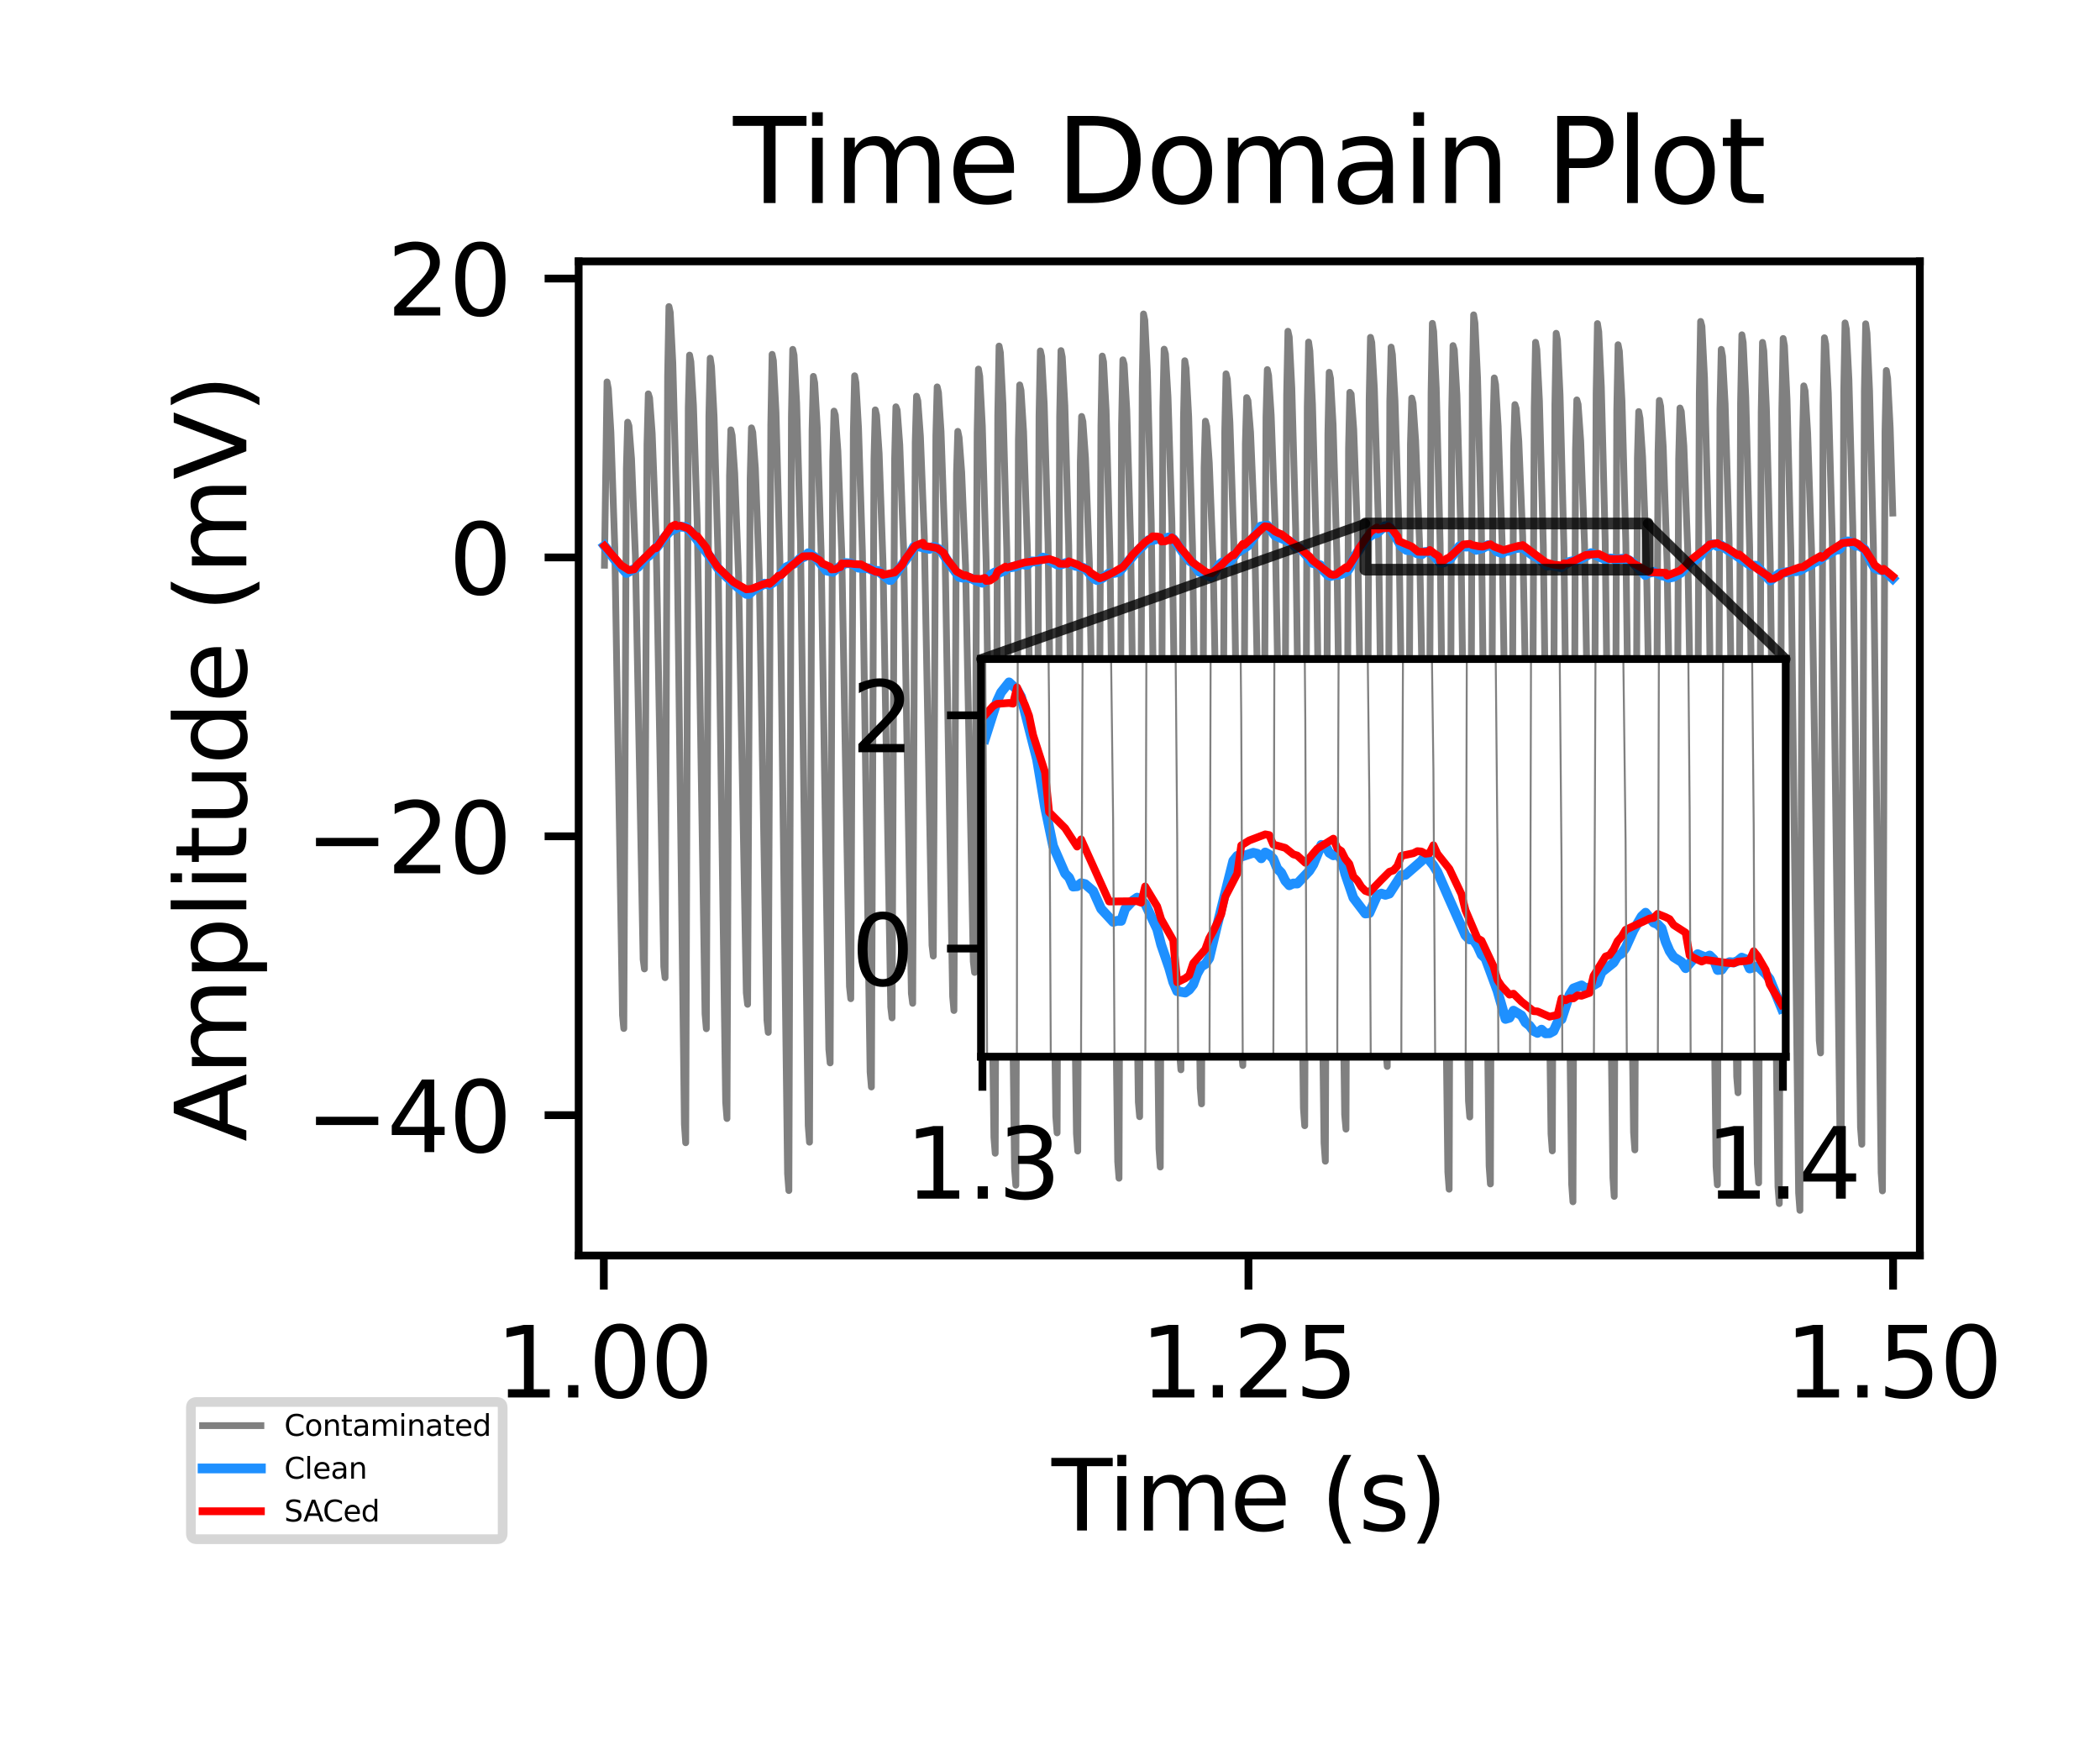 <?xml version="1.0" encoding="utf-8" standalone="no"?>
<!DOCTYPE svg PUBLIC "-//W3C//DTD SVG 1.1//EN"
  "http://www.w3.org/Graphics/SVG/1.1/DTD/svg11.dtd">
<svg xmlns:xlink="http://www.w3.org/1999/xlink" width="216pt" height="180pt" viewBox="0 0 216 180" xmlns="http://www.w3.org/2000/svg" version="1.1">
 <defs>
  <style type="text/css">*{stroke-linejoin: round; stroke-linecap: butt}</style>
 </defs>
 <g id="figure_1">
  <g id="patch_1">
   <path d="M 0 180 
L 216 180 
L 216 0 
L 0 0 
z
" style="fill: #ffffff"/>
  </g>
  <g id="axes_1">
   <g id="patch_2">
    <path d="M 59.52 129.12 
L 197.47 129.12 
L 197.47 26.88 
L 59.52 26.88 
z
" style="fill: #ffffff"/>
   </g>
   <g id="matplotlib.axis_1">
    <g id="xtick_1">
     <g id="line2d_1">
      <defs>
       <path id="m65f20652a6" d="M 0 0 
L 0 3.5 
" style="stroke: #000000; stroke-width: 0.8"/>
      </defs>
      <g>
       <use xlink:href="#m65f20652a6" x="62.107" y="129.12" style="stroke: #000000; stroke-width: 0.8"/>
      </g>
     </g>
     <g id="text_1">
      <!-- 1.00 -->
      <g transform="translate(50.974 143.718) scale(0.1 -0.1)">
       <defs>
        <path id="DejaVuSans-31" d="M 794 531 
L 1825 531 
L 1825 4091 
L 703 3866 
L 703 4441 
L 1819 4666 
L 2450 4666 
L 2450 531 
L 3481 531 
L 3481 0 
L 794 0 
L 794 531 
z
" transform="scale(0.016)"/>
        <path id="DejaVuSans-2e" d="M 684 794 
L 1344 794 
L 1344 0 
L 684 0 
L 684 794 
z
" transform="scale(0.016)"/>
        <path id="DejaVuSans-30" d="M 2034 4250 
Q 1547 4250 1301 3770 
Q 1056 3291 1056 2328 
Q 1056 1369 1301 889 
Q 1547 409 2034 409 
Q 2525 409 2770 889 
Q 3016 1369 3016 2328 
Q 3016 3291 2770 3770 
Q 2525 4250 2034 4250 
z
M 2034 4750 
Q 2819 4750 3233 4129 
Q 3647 3509 3647 2328 
Q 3647 1150 3233 529 
Q 2819 -91 2034 -91 
Q 1250 -91 836 529 
Q 422 1150 422 2328 
Q 422 3509 836 4129 
Q 1250 4750 2034 4750 
z
" transform="scale(0.016)"/>
       </defs>
       <use xlink:href="#DejaVuSans-31"/>
       <use xlink:href="#DejaVuSans-2e" x="63.623"/>
       <use xlink:href="#DejaVuSans-30" x="95.41"/>
       <use xlink:href="#DejaVuSans-30" x="159.033"/>
      </g>
     </g>
    </g>
    <g id="xtick_2">
     <g id="line2d_2">
      <g>
       <use xlink:href="#m65f20652a6" x="128.412" y="129.12" style="stroke: #000000; stroke-width: 0.8"/>
      </g>
     </g>
     <g id="text_2">
      <!-- 1.25 -->
      <g transform="translate(117.279 143.718) scale(0.1 -0.1)">
       <defs>
        <path id="DejaVuSans-32" d="M 1228 531 
L 3431 531 
L 3431 0 
L 469 0 
L 469 531 
Q 828 903 1448 1529 
Q 2069 2156 2228 2338 
Q 2531 2678 2651 2914 
Q 2772 3150 2772 3378 
Q 2772 3750 2511 3984 
Q 2250 4219 1831 4219 
Q 1534 4219 1204 4116 
Q 875 4013 500 3803 
L 500 4441 
Q 881 4594 1212 4672 
Q 1544 4750 1819 4750 
Q 2544 4750 2975 4387 
Q 3406 4025 3406 3419 
Q 3406 3131 3298 2873 
Q 3191 2616 2906 2266 
Q 2828 2175 2409 1742 
Q 1991 1309 1228 531 
z
" transform="scale(0.016)"/>
        <path id="DejaVuSans-35" d="M 691 4666 
L 3169 4666 
L 3169 4134 
L 1269 4134 
L 1269 2991 
Q 1406 3038 1543 3061 
Q 1681 3084 1819 3084 
Q 2600 3084 3056 2656 
Q 3513 2228 3513 1497 
Q 3513 744 3044 326 
Q 2575 -91 1722 -91 
Q 1428 -91 1123 -41 
Q 819 9 494 109 
L 494 744 
Q 775 591 1075 516 
Q 1375 441 1709 441 
Q 2250 441 2565 725 
Q 2881 1009 2881 1497 
Q 2881 1984 2565 2268 
Q 2250 2553 1709 2553 
Q 1456 2553 1204 2497 
Q 953 2441 691 2322 
L 691 4666 
z
" transform="scale(0.016)"/>
       </defs>
       <use xlink:href="#DejaVuSans-31"/>
       <use xlink:href="#DejaVuSans-2e" x="63.623"/>
       <use xlink:href="#DejaVuSans-32" x="95.41"/>
       <use xlink:href="#DejaVuSans-35" x="159.033"/>
      </g>
     </g>
    </g>
    <g id="xtick_3">
     <g id="line2d_3">
      <g>
       <use xlink:href="#m65f20652a6" x="194.718" y="129.12" style="stroke: #000000; stroke-width: 0.8"/>
      </g>
     </g>
     <g id="text_3">
      <!-- 1.50 -->
      <g transform="translate(183.585 143.718) scale(0.1 -0.1)">
       <use xlink:href="#DejaVuSans-31"/>
       <use xlink:href="#DejaVuSans-2e" x="63.623"/>
       <use xlink:href="#DejaVuSans-35" x="95.41"/>
       <use xlink:href="#DejaVuSans-30" x="159.033"/>
      </g>
     </g>
    </g>
    <g id="text_4">
     <!-- Time (s) -->
     <g transform="translate(108.166 157.397) scale(0.1 -0.1)">
      <defs>
       <path id="DejaVuSans-54" d="M -19 4666 
L 3928 4666 
L 3928 4134 
L 2272 4134 
L 2272 0 
L 1638 0 
L 1638 4134 
L -19 4134 
L -19 4666 
z
" transform="scale(0.016)"/>
       <path id="DejaVuSans-69" d="M 603 3500 
L 1178 3500 
L 1178 0 
L 603 0 
L 603 3500 
z
M 603 4863 
L 1178 4863 
L 1178 4134 
L 603 4134 
L 603 4863 
z
" transform="scale(0.016)"/>
       <path id="DejaVuSans-6d" d="M 3328 2828 
Q 3544 3216 3844 3400 
Q 4144 3584 4550 3584 
Q 5097 3584 5394 3201 
Q 5691 2819 5691 2113 
L 5691 0 
L 5113 0 
L 5113 2094 
Q 5113 2597 4934 2840 
Q 4756 3084 4391 3084 
Q 3944 3084 3684 2787 
Q 3425 2491 3425 1978 
L 3425 0 
L 2847 0 
L 2847 2094 
Q 2847 2600 2669 2842 
Q 2491 3084 2119 3084 
Q 1678 3084 1418 2786 
Q 1159 2488 1159 1978 
L 1159 0 
L 581 0 
L 581 3500 
L 1159 3500 
L 1159 2956 
Q 1356 3278 1631 3431 
Q 1906 3584 2284 3584 
Q 2666 3584 2933 3390 
Q 3200 3197 3328 2828 
z
" transform="scale(0.016)"/>
       <path id="DejaVuSans-65" d="M 3597 1894 
L 3597 1613 
L 953 1613 
Q 991 1019 1311 708 
Q 1631 397 2203 397 
Q 2534 397 2845 478 
Q 3156 559 3463 722 
L 3463 178 
Q 3153 47 2828 -22 
Q 2503 -91 2169 -91 
Q 1331 -91 842 396 
Q 353 884 353 1716 
Q 353 2575 817 3079 
Q 1281 3584 2069 3584 
Q 2775 3584 3186 3129 
Q 3597 2675 3597 1894 
z
M 3022 2063 
Q 3016 2534 2758 2815 
Q 2500 3097 2075 3097 
Q 1594 3097 1305 2825 
Q 1016 2553 972 2059 
L 3022 2063 
z
" transform="scale(0.016)"/>
       <path id="DejaVuSans-20" transform="scale(0.016)"/>
       <path id="DejaVuSans-28" d="M 1984 4856 
Q 1566 4138 1362 3434 
Q 1159 2731 1159 2009 
Q 1159 1288 1364 580 
Q 1569 -128 1984 -844 
L 1484 -844 
Q 1016 -109 783 600 
Q 550 1309 550 2009 
Q 550 2706 781 3412 
Q 1013 4119 1484 4856 
L 1984 4856 
z
" transform="scale(0.016)"/>
       <path id="DejaVuSans-73" d="M 2834 3397 
L 2834 2853 
Q 2591 2978 2328 3040 
Q 2066 3103 1784 3103 
Q 1356 3103 1142 2972 
Q 928 2841 928 2578 
Q 928 2378 1081 2264 
Q 1234 2150 1697 2047 
L 1894 2003 
Q 2506 1872 2764 1633 
Q 3022 1394 3022 966 
Q 3022 478 2636 193 
Q 2250 -91 1575 -91 
Q 1294 -91 989 -36 
Q 684 19 347 128 
L 347 722 
Q 666 556 975 473 
Q 1284 391 1588 391 
Q 1994 391 2212 530 
Q 2431 669 2431 922 
Q 2431 1156 2273 1281 
Q 2116 1406 1581 1522 
L 1381 1569 
Q 847 1681 609 1914 
Q 372 2147 372 2553 
Q 372 3047 722 3315 
Q 1072 3584 1716 3584 
Q 2034 3584 2315 3537 
Q 2597 3491 2834 3397 
z
" transform="scale(0.016)"/>
       <path id="DejaVuSans-29" d="M 513 4856 
L 1013 4856 
Q 1481 4119 1714 3412 
Q 1947 2706 1947 2009 
Q 1947 1309 1714 600 
Q 1481 -109 1013 -844 
L 513 -844 
Q 928 -128 1133 580 
Q 1338 1288 1338 2009 
Q 1338 2731 1133 3434 
Q 928 4138 513 4856 
z
" transform="scale(0.016)"/>
      </defs>
      <use xlink:href="#DejaVuSans-54"/>
      <use xlink:href="#DejaVuSans-69" x="57.959"/>
      <use xlink:href="#DejaVuSans-6d" x="85.742"/>
      <use xlink:href="#DejaVuSans-65" x="183.154"/>
      <use xlink:href="#DejaVuSans-20" x="244.678"/>
      <use xlink:href="#DejaVuSans-28" x="276.465"/>
      <use xlink:href="#DejaVuSans-73" x="315.479"/>
      <use xlink:href="#DejaVuSans-29" x="367.578"/>
     </g>
    </g>
   </g>
   <g id="matplotlib.axis_2">
    <g id="ytick_1">
     <g id="line2d_4">
      <defs>
       <path id="m80f23470d9" d="M 0 0 
L -3.5 0 
" style="stroke: #000000; stroke-width: 0.8"/>
      </defs>
      <g>
       <use xlink:href="#m80f23470d9" x="59.52" y="114.685" style="stroke: #000000; stroke-width: 0.8"/>
      </g>
     </g>
     <g id="text_5">
      <!-- −40 -->
      <g transform="translate(31.415 118.484) scale(0.1 -0.1)">
       <defs>
        <path id="DejaVuSans-2212" d="M 678 2272 
L 4684 2272 
L 4684 1741 
L 678 1741 
L 678 2272 
z
" transform="scale(0.016)"/>
        <path id="DejaVuSans-34" d="M 2419 4116 
L 825 1625 
L 2419 1625 
L 2419 4116 
z
M 2253 4666 
L 3047 4666 
L 3047 1625 
L 3713 1625 
L 3713 1100 
L 3047 1100 
L 3047 0 
L 2419 0 
L 2419 1100 
L 313 1100 
L 313 1709 
L 2253 4666 
z
" transform="scale(0.016)"/>
       </defs>
       <use xlink:href="#DejaVuSans-2212"/>
       <use xlink:href="#DejaVuSans-34" x="83.789"/>
       <use xlink:href="#DejaVuSans-30" x="147.412"/>
      </g>
     </g>
    </g>
    <g id="ytick_2">
     <g id="line2d_5">
      <g>
       <use xlink:href="#m80f23470d9" x="59.52" y="86.005" style="stroke: #000000; stroke-width: 0.8"/>
      </g>
     </g>
     <g id="text_6">
      <!-- −20 -->
      <g transform="translate(31.415 89.804) scale(0.1 -0.1)">
       <use xlink:href="#DejaVuSans-2212"/>
       <use xlink:href="#DejaVuSans-32" x="83.789"/>
       <use xlink:href="#DejaVuSans-30" x="147.412"/>
      </g>
     </g>
    </g>
    <g id="ytick_3">
     <g id="line2d_6">
      <g>
       <use xlink:href="#m80f23470d9" x="59.52" y="57.325" style="stroke: #000000; stroke-width: 0.8"/>
      </g>
     </g>
     <g id="text_7">
      <!-- 0 -->
      <g transform="translate(46.157 61.124) scale(0.1 -0.1)">
       <use xlink:href="#DejaVuSans-30"/>
      </g>
     </g>
    </g>
    <g id="ytick_4">
     <g id="line2d_7">
      <g>
       <use xlink:href="#m80f23470d9" x="59.52" y="28.645" style="stroke: #000000; stroke-width: 0.8"/>
      </g>
     </g>
     <g id="text_8">
      <!-- 20 -->
      <g transform="translate(39.795 32.444) scale(0.1 -0.1)">
       <use xlink:href="#DejaVuSans-32"/>
       <use xlink:href="#DejaVuSans-30" x="63.623"/>
      </g>
     </g>
    </g>
    <g id="text_9">
     <!-- Amplitude (mV) -->
     <g transform="translate(25.336 117.404) rotate(-90) scale(0.1 -0.1)">
      <defs>
       <path id="DejaVuSans-41" d="M 2188 4044 
L 1331 1722 
L 3047 1722 
L 2188 4044 
z
M 1831 4666 
L 2547 4666 
L 4325 0 
L 3669 0 
L 3244 1197 
L 1141 1197 
L 716 0 
L 50 0 
L 1831 4666 
z
" transform="scale(0.016)"/>
       <path id="DejaVuSans-70" d="M 1159 525 
L 1159 -1331 
L 581 -1331 
L 581 3500 
L 1159 3500 
L 1159 2969 
Q 1341 3281 1617 3432 
Q 1894 3584 2278 3584 
Q 2916 3584 3314 3078 
Q 3713 2572 3713 1747 
Q 3713 922 3314 415 
Q 2916 -91 2278 -91 
Q 1894 -91 1617 61 
Q 1341 213 1159 525 
z
M 3116 1747 
Q 3116 2381 2855 2742 
Q 2594 3103 2138 3103 
Q 1681 3103 1420 2742 
Q 1159 2381 1159 1747 
Q 1159 1113 1420 752 
Q 1681 391 2138 391 
Q 2594 391 2855 752 
Q 3116 1113 3116 1747 
z
" transform="scale(0.016)"/>
       <path id="DejaVuSans-6c" d="M 603 4863 
L 1178 4863 
L 1178 0 
L 603 0 
L 603 4863 
z
" transform="scale(0.016)"/>
       <path id="DejaVuSans-74" d="M 1172 4494 
L 1172 3500 
L 2356 3500 
L 2356 3053 
L 1172 3053 
L 1172 1153 
Q 1172 725 1289 603 
Q 1406 481 1766 481 
L 2356 481 
L 2356 0 
L 1766 0 
Q 1100 0 847 248 
Q 594 497 594 1153 
L 594 3053 
L 172 3053 
L 172 3500 
L 594 3500 
L 594 4494 
L 1172 4494 
z
" transform="scale(0.016)"/>
       <path id="DejaVuSans-75" d="M 544 1381 
L 544 3500 
L 1119 3500 
L 1119 1403 
Q 1119 906 1312 657 
Q 1506 409 1894 409 
Q 2359 409 2629 706 
Q 2900 1003 2900 1516 
L 2900 3500 
L 3475 3500 
L 3475 0 
L 2900 0 
L 2900 538 
Q 2691 219 2414 64 
Q 2138 -91 1772 -91 
Q 1169 -91 856 284 
Q 544 659 544 1381 
z
M 1991 3584 
L 1991 3584 
z
" transform="scale(0.016)"/>
       <path id="DejaVuSans-64" d="M 2906 2969 
L 2906 4863 
L 3481 4863 
L 3481 0 
L 2906 0 
L 2906 525 
Q 2725 213 2448 61 
Q 2172 -91 1784 -91 
Q 1150 -91 751 415 
Q 353 922 353 1747 
Q 353 2572 751 3078 
Q 1150 3584 1784 3584 
Q 2172 3584 2448 3432 
Q 2725 3281 2906 2969 
z
M 947 1747 
Q 947 1113 1208 752 
Q 1469 391 1925 391 
Q 2381 391 2643 752 
Q 2906 1113 2906 1747 
Q 2906 2381 2643 2742 
Q 2381 3103 1925 3103 
Q 1469 3103 1208 2742 
Q 947 2381 947 1747 
z
" transform="scale(0.016)"/>
       <path id="DejaVuSans-56" d="M 1831 0 
L 50 4666 
L 709 4666 
L 2188 738 
L 3669 4666 
L 4325 4666 
L 2547 0 
L 1831 0 
z
" transform="scale(0.016)"/>
      </defs>
      <use xlink:href="#DejaVuSans-41"/>
      <use xlink:href="#DejaVuSans-6d" x="68.408"/>
      <use xlink:href="#DejaVuSans-70" x="165.82"/>
      <use xlink:href="#DejaVuSans-6c" x="229.297"/>
      <use xlink:href="#DejaVuSans-69" x="257.08"/>
      <use xlink:href="#DejaVuSans-74" x="284.863"/>
      <use xlink:href="#DejaVuSans-75" x="324.072"/>
      <use xlink:href="#DejaVuSans-64" x="387.451"/>
      <use xlink:href="#DejaVuSans-65" x="450.928"/>
      <use xlink:href="#DejaVuSans-20" x="512.451"/>
      <use xlink:href="#DejaVuSans-28" x="544.238"/>
      <use xlink:href="#DejaVuSans-6d" x="583.252"/>
      <use xlink:href="#DejaVuSans-56" x="680.664"/>
      <use xlink:href="#DejaVuSans-29" x="749.072"/>
     </g>
    </g>
   </g>
   <g id="line2d_8">
    <path d="M 62.173 58.128 
L 62.438 39.278 
L 62.571 39.995 
L 62.836 44.487 
L 63.234 56.29 
L 64.03 104.397 
L 64.163 105.77 
L 64.428 48.215 
L 64.56 43.417 
L 64.693 43.802 
L 64.958 47.208 
L 65.356 57.176 
L 66.152 98.663 
L 66.285 99.646 
L 66.55 45.746 
L 66.683 40.506 
L 66.815 40.924 
L 67.081 44.569 
L 67.479 55.045 
L 68.275 99.412 
L 68.407 100.545 
L 68.672 38.678 
L 68.805 31.527 
L 68.938 32.128 
L 69.203 37.333 
L 69.601 52.37 
L 70.397 115.629 
L 70.529 117.521 
L 70.795 41.934 
L 70.927 36.519 
L 71.06 37.2 
L 71.325 41.691 
L 71.723 54.023 
L 72.519 104.266 
L 72.652 105.795 
L 72.917 42.837 
L 73.05 36.834 
L 73.182 37.706 
L 73.448 42.858 
L 73.846 56.859 
L 74.641 113.343 
L 74.774 115.029 
L 75.039 48.939 
L 75.172 44.208 
L 75.305 44.775 
L 75.57 48.678 
L 75.968 59.178 
L 76.764 102.095 
L 76.896 103.284 
L 77.162 49.247 
L 77.294 44.003 
L 77.427 44.462 
L 77.692 48.137 
L 78.09 58.883 
L 78.886 104.909 
L 79.019 106.171 
L 79.284 43.721 
L 79.417 36.442 
L 79.549 37.089 
L 79.815 42.397 
L 80.212 57.297 
L 81.008 120.704 
L 81.141 122.437 
L 81.406 42.795 
L 81.539 35.93 
L 81.672 36.523 
L 81.937 41.42 
L 82.335 55.637 
L 83.131 115.756 
L 83.263 117.464 
L 83.529 44.281 
L 83.661 38.707 
L 83.794 39.373 
L 84.059 43.936 
L 84.457 56.722 
L 85.253 107.899 
L 85.386 109.313 
L 85.651 47.446 
L 85.784 42.278 
L 85.916 42.695 
L 86.181 46.371 
L 86.579 56.82 
L 87.375 101.453 
L 87.508 102.708 
L 87.773 44.553 
L 87.906 38.646 
L 88.038 39.355 
L 88.304 44.034 
L 88.702 56.736 
L 89.498 110.246 
L 89.63 111.785 
L 89.896 47.256 
L 90.028 42.153 
L 90.161 42.704 
L 90.426 46.638 
L 90.824 57.879 
L 91.62 103.557 
L 91.753 104.682 
L 92.018 47.249 
L 92.15 41.836 
L 92.283 42.188 
L 92.548 45.739 
L 92.946 56.567 
L 93.742 102.167 
L 93.875 103.183 
L 94.14 45.491 
L 94.273 40.747 
L 94.405 41.225 
L 94.671 44.884 
L 95.069 55.148 
L 95.865 97.207 
L 95.997 98.326 
L 96.262 44.789 
L 96.395 39.788 
L 96.528 40.356 
L 96.793 44.389 
L 97.191 55.974 
L 97.987 102.468 
L 98.119 103.922 
L 98.385 48.734 
L 98.517 44.362 
L 98.65 44.998 
L 98.915 48.557 
L 99.313 58.172 
L 100.109 98.87 
L 100.242 100.006 
L 100.507 44.556 
L 100.64 37.956 
L 100.772 38.701 
L 101.038 43.809 
L 101.436 57.876 
L 102.231 116.946 
L 102.364 118.602 
L 102.629 42.732 
L 102.762 35.59 
L 102.895 36.256 
L 103.16 41.582 
L 103.558 56.567 
L 104.354 120.181 
L 104.486 121.89 
L 104.752 45.239 
L 104.884 39.586 
L 105.017 40.14 
L 105.282 44.402 
L 105.68 56.61 
L 106.476 106.748 
L 106.609 108.087 
L 106.874 42.763 
L 107.007 36.087 
L 107.139 36.664 
L 107.405 41.574 
L 107.802 55.845 
L 108.598 114.838 
L 108.731 116.506 
L 108.996 42.844 
L 109.129 36.057 
L 109.262 36.725 
L 109.527 41.714 
L 109.925 56.121 
L 110.721 116.602 
L 110.853 118.375 
L 111.119 47.547 
L 111.251 42.828 
L 111.384 43.361 
L 111.649 47.11 
L 112.047 57.814 
L 112.843 100.747 
L 112.976 101.89 
L 113.241 43.752 
L 113.374 36.618 
L 113.506 37.205 
L 113.771 42.218 
L 114.169 57.167 
L 114.965 119.467 
L 115.098 121.169 
L 115.363 43.732 
L 115.496 37.005 
L 115.628 37.473 
L 115.894 42.139 
L 116.292 55.678 
L 117.088 113.335 
L 117.22 114.842 
L 117.486 39.651 
L 117.618 32.289 
L 117.751 32.925 
L 118.016 38.246 
L 118.414 53.684 
L 119.21 118.149 
L 119.343 120.018 
L 119.608 42.01 
L 119.74 35.909 
L 119.873 36.398 
L 120.138 40.848 
L 120.536 53.778 
L 121.332 108.282 
L 121.465 110.019 
L 121.73 43.057 
L 121.863 37.098 
L 121.995 37.882 
L 122.261 42.805 
L 122.659 56.274 
L 123.454 111.905 
L 123.587 113.524 
L 123.852 48.114 
L 123.985 43.314 
L 124.118 43.85 
L 124.383 47.596 
L 124.781 57.751 
L 125.577 100.123 
L 125.709 101.281 
L 125.975 44.425 
L 126.107 38.447 
L 126.24 38.998 
L 126.505 43.444 
L 126.903 55.631 
L 127.699 108.159 
L 127.832 109.575 
L 128.097 45.646 
L 128.23 40.892 
L 128.362 41.201 
L 128.628 44.465 
L 129.026 53.926 
L 129.821 94.947 
L 129.954 96.117 
L 130.219 42.89 
L 130.352 38.009 
L 130.485 38.627 
L 130.75 42.703 
L 131.148 53.789 
L 131.944 97.999 
L 132.076 99.275 
L 132.342 40.64 
L 132.474 34.066 
L 132.607 34.663 
L 132.872 39.922 
L 133.27 54.464 
L 134.066 113.954 
L 134.199 115.769 
L 134.464 41.831 
L 134.597 35.176 
L 134.729 36.09 
L 134.995 41.567 
L 135.392 56.198 
L 136.188 117.539 
L 136.321 119.421 
L 136.586 44.612 
L 136.719 38.287 
L 136.852 38.919 
L 137.117 43.678 
L 137.515 57.407 
L 138.311 114.638 
L 138.443 116.121 
L 138.709 46.114 
L 138.841 40.345 
L 138.974 40.532 
L 139.239 44.152 
L 139.637 55.273 
L 140.433 103.245 
L 140.566 104.53 
L 140.831 41.066 
L 140.964 34.693 
L 141.096 35.231 
L 141.361 39.928 
L 141.759 53.12 
L 142.555 108.091 
L 142.688 109.675 
L 142.953 41.242 
L 143.086 35.697 
L 143.218 36.465 
L 143.484 41.205 
L 143.882 54.349 
L 144.678 106.279 
L 144.81 107.698 
L 145.075 45.691 
L 145.208 40.94 
L 145.341 41.462 
L 145.606 45.319 
L 146.004 55.748 
L 146.8 98.199 
L 146.933 99.415 
L 147.198 40.425 
L 147.33 33.254 
L 147.463 34.089 
L 147.728 39.935 
L 148.126 55.955 
L 148.922 120.526 
L 149.055 122.299 
L 149.32 42.353 
L 149.453 35.541 
L 149.585 35.978 
L 149.851 40.602 
L 150.249 54.478 
L 151.044 113.216 
L 151.177 114.877 
L 151.442 39.688 
L 151.575 32.38 
L 151.708 33.209 
L 151.973 38.83 
L 152.371 54.518 
L 153.167 119.905 
L 153.299 121.76 
L 153.565 44.058 
L 153.697 38.868 
L 153.83 39.533 
L 154.095 43.837 
L 154.493 55.487 
L 155.289 103.155 
L 155.422 104.43 
L 155.687 46.174 
L 155.82 41.607 
L 155.952 42.026 
L 156.218 45.363 
L 156.616 55.122 
L 157.411 96.179 
L 157.544 97.399 
L 157.809 41.944 
L 157.942 35.202 
L 158.075 35.946 
L 158.34 41.224 
L 158.738 56.087 
L 159.534 116.6 
L 159.666 118.359 
L 159.932 41.632 
L 160.064 34.275 
L 160.197 34.967 
L 160.462 40.617 
L 160.86 56.271 
L 161.656 121.768 
L 161.789 123.591 
L 162.054 46.309 
L 162.187 41.125 
L 162.319 41.59 
L 162.585 45.346 
L 162.982 55.999 
L 163.778 100.738 
L 163.911 102.046 
L 164.176 40.456 
L 164.309 33.278 
L 164.442 34.122 
L 164.707 39.798 
L 165.105 55.6 
L 165.901 121.085 
L 166.033 123.037 
L 166.299 42.227 
L 166.431 35.452 
L 166.564 36.126 
L 166.829 41.195 
L 167.227 55.8 
L 168.023 116.437 
L 168.156 118.258 
L 168.421 47.106 
L 168.554 42.325 
L 168.686 43.021 
L 168.951 46.99 
L 169.349 57.69 
L 170.145 102.001 
L 170.278 103.318 
L 170.543 46.554 
L 170.676 41.178 
L 170.808 41.792 
L 171.074 45.982 
L 171.472 57.908 
L 172.268 106.802 
L 172.4 108.082 
L 172.665 47.214 
L 172.798 41.96 
L 172.931 42.32 
L 173.196 45.863 
L 173.594 56.554 
L 174.39 102.947 
L 174.523 104.144 
L 174.788 40.57 
L 174.92 33.057 
L 175.053 33.562 
L 175.318 38.846 
L 175.716 54.385 
L 176.512 119.983 
L 176.645 121.847 
L 176.91 42.091 
L 177.043 35.929 
L 177.175 36.647 
L 177.441 41.576 
L 177.839 55.037 
L 178.634 110.723 
L 178.767 112.379 
L 179.032 41.441 
L 179.165 34.431 
L 179.298 35.218 
L 179.563 40.833 
L 179.961 56.245 
L 180.757 119.689 
L 180.889 121.652 
L 181.155 42.369 
L 181.287 35.211 
L 181.42 36.079 
L 181.685 41.994 
L 182.083 57.81 
L 182.879 122.047 
L 183.012 123.778 
L 183.277 42.179 
L 183.41 34.811 
L 183.542 35.552 
L 183.808 41.114 
L 184.206 56.795 
L 185.001 122.676 
L 185.134 124.473 
L 185.399 45.504 
L 185.532 39.684 
L 185.665 40.194 
L 185.93 44.557 
L 186.328 56.517 
L 187.124 107.014 
L 187.256 108.288 
L 187.522 41.765 
L 187.654 34.736 
L 187.787 35.385 
L 188.052 40.441 
L 188.45 54.931 
L 189.246 115.984 
L 189.379 117.455 
L 189.644 40.184 
L 189.777 33.21 
L 189.909 33.855 
L 190.175 39.068 
L 190.572 54.157 
L 191.368 115.929 
L 191.501 117.677 
L 191.766 40.251 
L 191.899 33.299 
L 192.032 34.256 
L 192.297 40.206 
L 192.695 56.381 
L 193.491 120.605 
L 193.623 122.473 
L 193.889 44.382 
L 194.021 38.1 
L 194.154 38.901 
L 194.419 44.027 
L 194.684 52.763 
L 194.684 52.763 
" clip-path="url(#pa0332da4bd)" style="fill: none; stroke: #808080; stroke-width: 0.7; stroke-linecap: square"/>
   </g>
   <g id="line2d_9">
    <path d="M 62.173 56.138 
L 63.367 57.726 
L 64.428 58.928 
L 65.622 58.31 
L 66.417 57.362 
L 66.683 57.199 
L 67.213 56.714 
L 67.479 56.378 
L 68.805 54.714 
L 69.336 54.388 
L 69.468 54.371 
L 69.734 54.158 
L 70.529 54.193 
L 71.193 54.817 
L 73.182 57.469 
L 73.978 58.606 
L 74.641 59.223 
L 75.835 60.347 
L 76.101 60.535 
L 76.764 61.075 
L 77.029 61.089 
L 77.56 60.647 
L 78.621 60.019 
L 79.151 60.138 
L 79.549 59.882 
L 79.815 59.72 
L 80.876 58.344 
L 81.804 57.907 
L 82.335 57.407 
L 82.733 57.257 
L 83.131 56.895 
L 83.396 57.03 
L 83.927 57.384 
L 84.988 58.663 
L 85.651 58.814 
L 86.049 58.498 
L 86.447 58.238 
L 86.977 57.906 
L 87.508 57.942 
L 87.906 58.115 
L 88.304 58.38 
L 89.365 58.452 
L 89.896 58.724 
L 90.293 58.709 
L 91.487 59.646 
L 91.62 59.655 
L 92.15 58.977 
L 93.61 56.944 
L 94.007 56.226 
L 94.405 56.17 
L 95.599 56.454 
L 95.865 56.279 
L 96.13 56.255 
L 96.66 56.519 
L 96.926 56.819 
L 97.589 57.881 
L 98.119 58.577 
L 98.65 59.324 
L 99.048 59.414 
L 99.313 59.352 
L 99.976 59.509 
L 100.242 59.651 
L 101.038 59.931 
L 101.303 59.791 
L 101.966 59.092 
L 102.364 58.849 
L 102.762 58.902 
L 103.293 58.684 
L 103.691 58.377 
L 104.354 58.285 
L 105.15 57.993 
L 105.415 58.073 
L 105.68 58.082 
L 106.078 57.735 
L 106.741 57.747 
L 107.272 57.339 
L 107.537 57.423 
L 108.731 58.053 
L 108.864 58.01 
L 108.996 58.091 
L 109.792 57.856 
L 110.19 57.993 
L 110.588 58.178 
L 111.119 58.28 
L 111.517 58.44 
L 111.782 58.633 
L 112.312 59.274 
L 112.578 59.526 
L 112.843 59.657 
L 113.374 59.452 
L 114.037 58.989 
L 114.7 58.905 
L 115.098 58.805 
L 115.894 57.897 
L 116.955 56.703 
L 118.149 55.543 
L 118.414 55.572 
L 119.21 55.39 
L 119.608 55.589 
L 120.138 55.276 
L 120.404 55.307 
L 120.669 55.419 
L 121.332 56.296 
L 121.863 57.082 
L 122.393 57.696 
L 122.659 57.87 
L 123.322 58.776 
L 124.516 59.305 
L 124.914 58.882 
L 125.444 58.055 
L 125.709 57.839 
L 126.373 57.803 
L 126.638 57.607 
L 127.169 56.874 
L 128.362 56.109 
L 128.893 55.362 
L 129.689 54.145 
L 130.352 54.048 
L 130.883 54.718 
L 131.148 55.07 
L 132.872 55.802 
L 133.138 56.143 
L 133.801 56.457 
L 134.464 57.194 
L 134.729 57.567 
L 134.995 57.889 
L 135.79 58.126 
L 136.188 58.725 
L 136.586 59.148 
L 136.852 59.241 
L 137.515 59.081 
L 137.647 59.129 
L 138.045 58.993 
L 138.576 58.738 
L 138.841 58.347 
L 139.372 57.181 
L 140.566 55.362 
L 141.229 54.925 
L 141.627 54.824 
L 141.892 54.588 
L 142.423 54.119 
L 142.688 54.089 
L 142.953 54.228 
L 143.616 55.321 
L 144.147 56.188 
L 144.678 56.563 
L 145.341 56.617 
L 145.739 56.897 
L 146.269 56.985 
L 146.535 56.775 
L 146.933 56.727 
L 147.33 56.973 
L 147.861 57.565 
L 148.126 57.849 
L 148.524 57.831 
L 149.187 57.445 
L 150.116 56.185 
L 150.912 56.215 
L 151.177 56.17 
L 151.575 56.392 
L 151.84 56.547 
L 152.504 56.37 
L 153.034 56.061 
L 153.299 56.179 
L 153.565 56.226 
L 153.963 56.7 
L 154.493 56.888 
L 154.891 56.649 
L 155.156 56.65 
L 155.82 56.379 
L 156.616 56.302 
L 157.279 56.836 
L 157.809 57.212 
L 158.075 57.291 
L 159.136 58.176 
L 159.401 58.111 
L 160.595 58.34 
L 161.391 57.798 
L 162.452 57.546 
L 163.115 57.203 
L 163.646 56.884 
L 165.105 57.514 
L 165.635 57.435 
L 165.901 57.458 
L 166.166 57.585 
L 166.564 57.496 
L 166.962 57.456 
L 167.227 57.561 
L 167.492 57.582 
L 168.023 57.916 
L 169.217 59.136 
L 169.482 58.934 
L 170.145 58.799 
L 170.941 59.182 
L 171.206 59.204 
L 171.604 59.421 
L 172.135 59.327 
L 172.931 58.877 
L 173.992 57.625 
L 174.39 57.606 
L 174.92 57.105 
L 175.318 56.566 
L 175.849 56.165 
L 176.114 55.984 
L 176.38 55.984 
L 176.645 56.166 
L 177.043 56.092 
L 177.839 56.647 
L 178.104 56.786 
L 180.094 58.168 
L 180.624 58.174 
L 182.083 59.704 
L 183.012 59.002 
L 183.94 58.807 
L 184.338 58.703 
L 184.736 58.753 
L 185.134 58.657 
L 185.797 58.278 
L 186.195 58.134 
L 186.593 57.833 
L 187.124 57.615 
L 187.654 57.17 
L 188.052 56.972 
L 188.848 56.529 
L 189.113 56.513 
L 189.246 56.418 
L 189.644 55.791 
L 190.042 55.676 
L 190.307 55.71 
L 190.838 56.126 
L 191.236 56.105 
L 191.766 56.466 
L 192.429 57.73 
L 192.827 58.414 
L 193.093 58.531 
L 193.889 58.75 
L 194.154 58.987 
L 194.684 59.491 
L 194.684 59.491 
" clip-path="url(#pa0332da4bd)" style="fill: none; stroke: #1e90ff; stroke-linecap: square"/>
   </g>
   <g id="line2d_10">
    <path d="M 62.173 56.142 
L 63.897 58.13 
L 64.693 58.632 
L 65.224 58.558 
L 65.489 58.149 
L 66.417 57.254 
L 67.346 56.32 
L 67.479 56.39 
L 69.07 54.144 
L 69.468 53.955 
L 69.601 54.115 
L 69.999 54.065 
L 70.795 54.343 
L 71.325 54.862 
L 71.591 55.152 
L 71.723 55.14 
L 72.652 56.322 
L 72.917 56.982 
L 73.846 58.343 
L 75.437 59.856 
L 76.764 60.605 
L 77.294 60.555 
L 77.692 60.404 
L 78.488 60.077 
L 78.753 60.03 
L 79.019 59.914 
L 79.151 60.05 
L 79.815 59.464 
L 80.08 59.2 
L 80.345 59.153 
L 81.274 58.308 
L 82.6 57.211 
L 83.529 57.187 
L 84.192 57.545 
L 84.324 57.619 
L 84.59 57.948 
L 85.386 58.293 
L 85.518 58.559 
L 85.916 58.527 
L 86.181 58.396 
L 86.447 58.328 
L 86.579 57.95 
L 87.508 57.96 
L 87.906 58.01 
L 88.569 58.045 
L 88.967 58.267 
L 89.63 58.599 
L 90.028 58.79 
L 90.691 58.909 
L 90.824 59.12 
L 92.018 58.874 
L 92.814 58.086 
L 93.079 57.537 
L 94.14 56.125 
L 94.803 55.862 
L 94.936 55.827 
L 95.069 56.144 
L 95.599 56.213 
L 96.395 56.371 
L 97.058 56.837 
L 97.324 57.384 
L 98.119 58.383 
L 98.385 58.765 
L 99.181 59.206 
L 99.313 59.153 
L 100.109 59.498 
L 100.905 59.548 
L 101.303 59.427 
L 101.436 59.753 
L 101.833 59.704 
L 102.364 59.343 
L 102.629 58.741 
L 103.425 58.273 
L 103.558 58.375 
L 105.415 57.837 
L 107.935 57.49 
L 108.731 57.769 
L 108.996 57.973 
L 109.792 57.985 
L 109.925 57.725 
L 110.853 58.072 
L 111.251 58.311 
L 111.914 58.591 
L 112.18 58.899 
L 113.108 59.481 
L 113.639 59.292 
L 114.435 58.911 
L 115.496 58.297 
L 116.159 57.533 
L 116.424 57.118 
L 117.751 55.769 
L 118.149 55.487 
L 118.281 55.436 
L 118.547 55.159 
L 119.077 55.183 
L 119.343 55.26 
L 119.475 55.693 
L 119.873 55.662 
L 120.138 55.549 
L 120.404 55.554 
L 120.536 55.262 
L 120.934 55.63 
L 121.332 56.225 
L 122.659 57.833 
L 124.118 58.877 
L 124.648 58.953 
L 125.709 58.049 
L 126.107 57.631 
L 126.771 57.081 
L 126.903 57.108 
L 127.832 55.941 
L 127.964 56.058 
L 130.087 54.12 
L 130.485 54.172 
L 130.883 54.443 
L 131.148 54.658 
L 131.546 54.846 
L 131.811 54.943 
L 133.801 56.461 
L 134.729 57.261 
L 134.995 57.62 
L 136.852 59.059 
L 137.117 59.121 
L 137.382 59.086 
L 138.443 58.332 
L 138.576 58.453 
L 139.372 57.247 
L 139.504 57.059 
L 139.77 56.389 
L 140.964 54.708 
L 141.494 54.315 
L 141.627 54.243 
L 141.759 54.453 
L 142.29 54.311 
L 142.688 54.313 
L 142.821 54.112 
L 143.218 54.462 
L 143.616 55.007 
L 143.749 55.159 
L 143.882 55.647 
L 145.208 56.21 
L 145.871 56.746 
L 146.933 56.761 
L 147.065 56.561 
L 147.596 56.965 
L 147.994 57.224 
L 148.126 57.739 
L 148.524 57.654 
L 148.79 57.448 
L 149.055 57.335 
L 150.514 55.995 
L 151.177 55.93 
L 151.442 56.056 
L 152.106 56.181 
L 152.504 56.219 
L 153.167 56.001 
L 153.299 55.974 
L 153.697 56.223 
L 154.626 56.576 
L 156.218 56.132 
L 156.483 56.154 
L 156.616 56.054 
L 159.003 57.834 
L 159.799 58.068 
L 160.595 58.147 
L 160.728 58.141 
L 160.86 57.938 
L 161.258 57.937 
L 161.921 57.661 
L 163.115 57.067 
L 164.442 56.963 
L 165.503 57.485 
L 166.033 57.497 
L 167.094 57.469 
L 167.227 57.358 
L 167.625 57.589 
L 168.023 57.935 
L 169.615 58.839 
L 171.339 58.913 
L 171.472 59.194 
L 172.798 58.673 
L 173.461 58.08 
L 173.727 57.731 
L 175.584 56.265 
L 175.849 55.983 
L 176.645 55.859 
L 176.91 56.039 
L 177.573 56.296 
L 178.104 56.66 
L 178.767 57.094 
L 178.9 57.018 
L 180.359 58.237 
L 181.951 59.307 
L 182.083 59.541 
L 182.481 59.499 
L 182.879 59.301 
L 183.012 59.251 
L 183.277 58.997 
L 185.134 58.333 
L 185.399 58.331 
L 186.46 57.633 
L 187.256 57.177 
L 187.389 57.368 
L 187.787 57.07 
L 188.052 56.793 
L 189.511 55.847 
L 190.705 55.733 
L 191.103 55.919 
L 191.899 56.607 
L 192.562 57.637 
L 192.827 58.113 
L 193.623 58.724 
L 193.756 58.499 
L 194.684 59.258 
L 194.684 59.258 
" clip-path="url(#pa0332da4bd)" style="fill: none; stroke: #ff0000; stroke-width: 0.8; stroke-linecap: square"/>
   </g>
   <g id="patch_3">
    <path d="M 59.52 129.12 
L 59.52 26.88 
" style="fill: none; stroke: #000000; stroke-width: 0.8; stroke-linejoin: miter; stroke-linecap: square"/>
   </g>
   <g id="patch_4">
    <path d="M 197.47 129.12 
L 197.47 26.88 
" style="fill: none; stroke: #000000; stroke-width: 0.8; stroke-linejoin: miter; stroke-linecap: square"/>
   </g>
   <g id="patch_5">
    <path d="M 59.52 129.12 
L 197.47 129.12 
" style="fill: none; stroke: #000000; stroke-width: 0.8; stroke-linejoin: miter; stroke-linecap: square"/>
   </g>
   <g id="patch_6">
    <path d="M 59.52 26.88 
L 197.47 26.88 
" style="fill: none; stroke: #000000; stroke-width: 0.8; stroke-linejoin: miter; stroke-linecap: square"/>
   </g>
   <g id="text_10">
    <!-- Time Domain Plot -->
    <g transform="translate(75.411 20.88) scale(0.12 -0.12)">
     <defs>
      <path id="DejaVuSans-44" d="M 1259 4147 
L 1259 519 
L 2022 519 
Q 2988 519 3436 956 
Q 3884 1394 3884 2338 
Q 3884 3275 3436 3711 
Q 2988 4147 2022 4147 
L 1259 4147 
z
M 628 4666 
L 1925 4666 
Q 3281 4666 3915 4102 
Q 4550 3538 4550 2338 
Q 4550 1131 3912 565 
Q 3275 0 1925 0 
L 628 0 
L 628 4666 
z
" transform="scale(0.016)"/>
      <path id="DejaVuSans-6f" d="M 1959 3097 
Q 1497 3097 1228 2736 
Q 959 2375 959 1747 
Q 959 1119 1226 758 
Q 1494 397 1959 397 
Q 2419 397 2687 759 
Q 2956 1122 2956 1747 
Q 2956 2369 2687 2733 
Q 2419 3097 1959 3097 
z
M 1959 3584 
Q 2709 3584 3137 3096 
Q 3566 2609 3566 1747 
Q 3566 888 3137 398 
Q 2709 -91 1959 -91 
Q 1206 -91 779 398 
Q 353 888 353 1747 
Q 353 2609 779 3096 
Q 1206 3584 1959 3584 
z
" transform="scale(0.016)"/>
      <path id="DejaVuSans-61" d="M 2194 1759 
Q 1497 1759 1228 1600 
Q 959 1441 959 1056 
Q 959 750 1161 570 
Q 1363 391 1709 391 
Q 2188 391 2477 730 
Q 2766 1069 2766 1631 
L 2766 1759 
L 2194 1759 
z
M 3341 1997 
L 3341 0 
L 2766 0 
L 2766 531 
Q 2569 213 2275 61 
Q 1981 -91 1556 -91 
Q 1019 -91 701 211 
Q 384 513 384 1019 
Q 384 1609 779 1909 
Q 1175 2209 1959 2209 
L 2766 2209 
L 2766 2266 
Q 2766 2663 2505 2880 
Q 2244 3097 1772 3097 
Q 1472 3097 1187 3025 
Q 903 2953 641 2809 
L 641 3341 
Q 956 3463 1253 3523 
Q 1550 3584 1831 3584 
Q 2591 3584 2966 3190 
Q 3341 2797 3341 1997 
z
" transform="scale(0.016)"/>
      <path id="DejaVuSans-6e" d="M 3513 2113 
L 3513 0 
L 2938 0 
L 2938 2094 
Q 2938 2591 2744 2837 
Q 2550 3084 2163 3084 
Q 1697 3084 1428 2787 
Q 1159 2491 1159 1978 
L 1159 0 
L 581 0 
L 581 3500 
L 1159 3500 
L 1159 2956 
Q 1366 3272 1645 3428 
Q 1925 3584 2291 3584 
Q 2894 3584 3203 3211 
Q 3513 2838 3513 2113 
z
" transform="scale(0.016)"/>
      <path id="DejaVuSans-50" d="M 1259 4147 
L 1259 2394 
L 2053 2394 
Q 2494 2394 2734 2622 
Q 2975 2850 2975 3272 
Q 2975 3691 2734 3919 
Q 2494 4147 2053 4147 
L 1259 4147 
z
M 628 4666 
L 2053 4666 
Q 2838 4666 3239 4311 
Q 3641 3956 3641 3272 
Q 3641 2581 3239 2228 
Q 2838 1875 2053 1875 
L 1259 1875 
L 1259 0 
L 628 0 
L 628 4666 
z
" transform="scale(0.016)"/>
     </defs>
     <use xlink:href="#DejaVuSans-54"/>
     <use xlink:href="#DejaVuSans-69" x="57.959"/>
     <use xlink:href="#DejaVuSans-6d" x="85.742"/>
     <use xlink:href="#DejaVuSans-65" x="183.154"/>
     <use xlink:href="#DejaVuSans-20" x="244.678"/>
     <use xlink:href="#DejaVuSans-44" x="276.465"/>
     <use xlink:href="#DejaVuSans-6f" x="353.467"/>
     <use xlink:href="#DejaVuSans-6d" x="414.648"/>
     <use xlink:href="#DejaVuSans-61" x="512.061"/>
     <use xlink:href="#DejaVuSans-69" x="573.34"/>
     <use xlink:href="#DejaVuSans-6e" x="601.123"/>
     <use xlink:href="#DejaVuSans-20" x="664.502"/>
     <use xlink:href="#DejaVuSans-50" x="696.289"/>
     <use xlink:href="#DejaVuSans-6c" x="756.592"/>
     <use xlink:href="#DejaVuSans-6f" x="784.375"/>
     <use xlink:href="#DejaVuSans-74" x="845.557"/>
    </g>
   </g>
   <g id="patch_7">
    <path d="M 140.44 58.584 
L 169.475 58.584 
L 169.475 53.835 
L 140.44 53.835 
L 140.44 58.584 
z
" clip-path="url(#pa0332da4bd)" style="fill: none; opacity: 0.8; stroke: #000000; stroke-width: 1.2; stroke-linejoin: miter"/>
   </g>
   <g id="patch_8">
    <path d="M 100.905 67.776 
Q 120.672 60.806 140.44 53.835 
" style="fill: none; opacity: 0.8; stroke: #000000; stroke-linecap: round"/>
   </g>
   <g id="patch_9">
    <path d="M 183.675 67.776 
Q 176.575 60.806 169.475 53.835 
" style="fill: none; opacity: 0.8; stroke: #000000; stroke-linecap: round"/>
   </g>
   <g id="axes_2">
    <g id="patch_10">
     <path d="M 100.905 108.672 
L 183.675 108.672 
L 183.675 67.776 
L 100.905 67.776 
z
" style="fill: #ffffff"/>
    </g>
    <g id="matplotlib.axis_3">
     <g id="xtick_4">
      <g id="line2d_11">
       <g>
        <use xlink:href="#m65f20652a6" x="101.049" y="108.672" style="stroke: #000000; stroke-width: 0.8"/>
       </g>
      </g>
      <g id="text_11">
       <!-- 1.3 -->
       <g transform="translate(93.098 123.27) scale(0.1 -0.1)">
        <defs>
         <path id="DejaVuSans-33" d="M 2597 2516 
Q 3050 2419 3304 2112 
Q 3559 1806 3559 1356 
Q 3559 666 3084 287 
Q 2609 -91 1734 -91 
Q 1441 -91 1130 -33 
Q 819 25 488 141 
L 488 750 
Q 750 597 1062 519 
Q 1375 441 1716 441 
Q 2309 441 2620 675 
Q 2931 909 2931 1356 
Q 2931 1769 2642 2001 
Q 2353 2234 1838 2234 
L 1294 2234 
L 1294 2753 
L 1863 2753 
Q 2328 2753 2575 2939 
Q 2822 3125 2822 3475 
Q 2822 3834 2567 4026 
Q 2313 4219 1838 4219 
Q 1578 4219 1281 4162 
Q 984 4106 628 3988 
L 628 4550 
Q 988 4650 1302 4700 
Q 1616 4750 1894 4750 
Q 2613 4750 3031 4423 
Q 3450 4097 3450 3541 
Q 3450 3153 3228 2886 
Q 3006 2619 2597 2516 
z
" transform="scale(0.016)"/>
        </defs>
        <use xlink:href="#DejaVuSans-31"/>
        <use xlink:href="#DejaVuSans-2e" x="63.623"/>
        <use xlink:href="#DejaVuSans-33" x="95.41"/>
       </g>
      </g>
     </g>
     <g id="xtick_5">
      <g id="line2d_12">
       <g>
        <use xlink:href="#m65f20652a6" x="183.387" y="108.672" style="stroke: #000000; stroke-width: 0.8"/>
       </g>
      </g>
      <g id="text_12">
       <!-- 1.4 -->
       <g transform="translate(175.435 123.27) scale(0.1 -0.1)">
        <use xlink:href="#DejaVuSans-31"/>
        <use xlink:href="#DejaVuSans-2e" x="63.623"/>
        <use xlink:href="#DejaVuSans-34" x="95.41"/>
       </g>
      </g>
     </g>
    </g>
    <g id="matplotlib.axis_4">
     <g id="ytick_5">
      <g id="line2d_13">
       <g>
        <use xlink:href="#m80f23470d9" x="100.905" y="97.549" style="stroke: #000000; stroke-width: 0.8"/>
       </g>
      </g>
      <g id="text_13">
       <!-- 0 -->
       <g transform="translate(87.542 101.348) scale(0.1 -0.1)">
        <use xlink:href="#DejaVuSans-30"/>
       </g>
      </g>
     </g>
     <g id="ytick_6">
      <g id="line2d_14">
       <g>
        <use xlink:href="#m80f23470d9" x="100.905" y="73.566" style="stroke: #000000; stroke-width: 0.8"/>
       </g>
      </g>
      <g id="text_14">
       <!-- 2 -->
       <g transform="translate(87.542 77.365) scale(0.1 -0.1)">
        <use xlink:href="#DejaVuSans-32"/>
       </g>
      </g>
     </g>
    </g>
    <g id="line2d_15">
     <path d="M 101.317 75.979 
L 102.552 72.111 
L 102.964 71.213 
L 103.788 70.174 
L 104.611 70.932 
L 105.023 71.654 
L 106.67 78.129 
L 107.494 83.047 
L 108.317 86.997 
L 109.553 89.833 
L 109.964 90.253 
L 110.376 91.179 
L 110.788 91.144 
L 111.2 90.824 
L 111.612 90.919 
L 112.435 91.631 
L 113.259 93.466 
L 114.082 94.356 
L 114.494 94.806 
L 114.906 94.695 
L 115.318 94.704 
L 115.729 93.469 
L 116.553 92.594 
L 116.965 92.309 
L 117.377 92.547 
L 117.788 92.94 
L 119.024 95.566 
L 119.436 97.165 
L 120.259 99.557 
L 120.671 101.001 
L 121.083 101.936 
L 121.906 102.079 
L 122.318 101.785 
L 122.73 101.253 
L 123.142 100.135 
L 123.553 99.402 
L 123.965 99.153 
L 124.377 98.55 
L 125.201 95.129 
L 126.436 90.163 
L 126.848 88.533 
L 127.26 88.017 
L 127.671 88.101 
L 128.907 87.699 
L 129.319 87.796 
L 129.73 88.271 
L 130.142 87.667 
L 130.554 87.895 
L 130.966 88.315 
L 131.378 89.332 
L 131.789 89.753 
L 132.201 90.581 
L 132.613 91.043 
L 133.025 90.854 
L 133.436 90.866 
L 134.672 89.563 
L 135.084 88.911 
L 135.907 86.886 
L 136.319 86.977 
L 136.731 87.709 
L 137.143 87.963 
L 137.554 87.863 
L 137.966 88.362 
L 138.378 89.91 
L 139.202 92.325 
L 140.437 93.949 
L 140.849 93.899 
L 141.672 92.049 
L 142.084 91.894 
L 142.496 92.027 
L 142.908 91.904 
L 144.143 89.985 
L 144.555 89.977 
L 146.202 88.55 
L 146.614 87.979 
L 147.437 88.995 
L 147.849 89.676 
L 149.085 92.501 
L 150.732 96.192 
L 151.143 96.609 
L 151.555 96.645 
L 151.967 97.27 
L 152.379 98.177 
L 152.791 98.565 
L 154.026 101.902 
L 154.85 104.789 
L 155.261 104.667 
L 155.673 103.935 
L 156.497 104.428 
L 156.909 105.151 
L 157.32 105.473 
L 157.732 106.019 
L 158.144 106.227 
L 158.556 105.888 
L 158.968 106.274 
L 159.379 106.258 
L 159.791 106.035 
L 160.203 105.13 
L 160.615 104.822 
L 161.438 102.307 
L 161.85 101.646 
L 162.674 101.337 
L 163.085 101.624 
L 163.497 101.565 
L 164.321 101.076 
L 164.733 99.983 
L 165.968 98.996 
L 166.38 98.311 
L 166.792 98.058 
L 167.203 97.479 
L 168.027 95.657 
L 168.85 94.249 
L 169.262 93.862 
L 170.086 94.877 
L 170.498 95.047 
L 170.909 95.467 
L 171.321 96.847 
L 171.733 97.813 
L 172.145 98.421 
L 172.968 98.943 
L 173.38 99.568 
L 174.616 98.124 
L 175.439 98.468 
L 175.851 98.262 
L 176.263 98.661 
L 176.675 99.758 
L 177.086 99.723 
L 177.498 99.128 
L 177.91 98.946 
L 178.322 98.983 
L 178.733 98.825 
L 179.145 98.482 
L 179.557 98.648 
L 179.969 99.601 
L 180.792 99.356 
L 181.616 100.167 
L 182.028 100.69 
L 183.263 103.714 
L 183.263 103.714 
" clip-path="url(#p7c1957676c)" style="fill: none; stroke: #1e90ff; stroke-linecap: square"/>
    </g>
    <g id="line2d_16">
     <path d="M 101.317 73.536 
L 102.14 72.619 
L 102.552 72.386 
L 103.788 72.295 
L 104.199 72.36 
L 104.611 70.686 
L 105.435 72.515 
L 105.846 73.612 
L 106.258 75.583 
L 107.494 79.436 
L 107.905 83.519 
L 109.553 85.167 
L 110.788 87.06 
L 111.2 86.325 
L 114.082 92.711 
L 116.965 92.68 
L 117.377 92.832 
L 117.788 91.166 
L 118.612 92.534 
L 119.024 93.212 
L 119.436 94.538 
L 120.671 96.705 
L 121.083 101.013 
L 121.906 100.617 
L 122.318 100.298 
L 122.73 99.062 
L 123.965 97.636 
L 124.377 96.502 
L 124.789 95.766 
L 125.612 94.028 
L 126.024 92.221 
L 127.26 89.843 
L 127.671 86.942 
L 128.495 86.432 
L 130.142 85.807 
L 130.554 85.885 
L 130.966 86.853 
L 132.201 87.197 
L 133.025 87.859 
L 133.436 87.984 
L 134.26 88.727 
L 135.084 87.752 
L 135.495 87.274 
L 136.319 86.766 
L 137.143 86.249 
L 137.554 87.246 
L 137.966 87.521 
L 138.378 88.332 
L 138.79 88.84 
L 139.202 90.137 
L 139.613 90.556 
L 140.025 91.205 
L 140.437 91.618 
L 140.849 91.765 
L 142.084 90.48 
L 142.908 89.656 
L 143.319 89.515 
L 143.731 89.057 
L 144.143 88.011 
L 145.378 87.748 
L 145.79 87.534 
L 146.202 87.571 
L 146.614 87.799 
L 147.026 87.757 
L 147.437 86.926 
L 147.849 87.809 
L 149.085 89.359 
L 150.32 91.956 
L 150.732 93.597 
L 151.967 96.496 
L 152.379 96.728 
L 153.614 99.361 
L 154.026 100.786 
L 154.438 101.4 
L 155.261 102.288 
L 155.673 102.194 
L 156.497 103.008 
L 157.732 103.985 
L 158.144 104.015 
L 159.379 104.556 
L 160.203 104.373 
L 160.615 102.677 
L 161.026 102.868 
L 161.438 102.664 
L 161.85 102.669 
L 162.262 102.362 
L 162.674 102.405 
L 163.497 102.109 
L 163.909 100.358 
L 165.144 98.364 
L 165.556 98.22 
L 165.968 97.644 
L 166.38 96.784 
L 166.792 96.318 
L 167.203 95.628 
L 168.027 95.235 
L 169.262 94.662 
L 169.674 94.461 
L 170.086 94.401 
L 170.498 93.986 
L 171.321 94.316 
L 171.733 94.526 
L 172.145 95.125 
L 173.38 95.918 
L 173.792 98.26 
L 174.616 98.7 
L 175.027 98.886 
L 175.439 98.713 
L 177.498 99.006 
L 178.322 99.067 
L 178.733 98.894 
L 179.557 98.833 
L 179.969 98.752 
L 180.381 97.824 
L 180.792 98.336 
L 181.616 99.757 
L 182.028 101.237 
L 183.263 103.333 
L 183.263 103.333 
" clip-path="url(#p7c1957676c)" style="fill: none; stroke: #ff0000; stroke-width: 0.8; stroke-linecap: square"/>
    </g>
    <g id="line2d_17">
     <path d="M 101.317 62.386 
L 101.861 181 
M 104.526 181 
L 104.611 89.031 
L 104.905 -1 
M 107.126 -1 
L 107.905 72.662 
L 108.43 181 
M 111.125 181 
L 111.2 105.932 
L 111.625 -1 
M 113.289 -1 
L 114.082 51.909 
L 114.494 84.367 
L 115.06 181 
M 117.708 181 
L 117.788 115.868 
L 118.09 -1 
M 120.333 -1 
L 121.083 86.093 
L 121.468 181 
M 124.328 181 
L 124.377 119.328 
L 124.714 -1 
M 126.941 -1 
L 127.671 73.744 
L 128.142 181 
M 130.904 181 
L 130.966 111.526 
L 131.253 -1 
M 133.605 -1 
L 134.26 74.075 
L 134.688 181 
M 137.495 181 
L 137.554 104.821 
L 137.923 -1 
M 139.821 -1 
L 140.437 46.305 
L 140.849 82.181 
L 141.375 181 
M 144.061 181 
L 144.143 104.265 
L 144.612 -1 
M 146.229 -1 
L 147.026 48.328 
L 147.437 79.128 
L 148.054 181 
M 150.649 181 
L 150.732 117.472 
L 151.06 -1 
M 153.205 -1 
L 154.026 87.199 
L 154.431 181 
M 157.275 181 
L 157.32 128.756 
L 157.649 -1 
M 159.823 -1 
L 160.615 88.734 
L 160.989 181 
M 163.86 181 
L 163.909 117.194 
L 164.382 -1 
M 165.994 -1 
L 166.792 53.271 
L 167.203 86.464 
L 167.739 181 
M 170.424 181 
L 170.498 118.21 
L 170.801 -1 
M 173.058 -1 
L 173.792 83.122 
L 174.187 181 
M 177.039 181 
L 177.086 121.028 
L 177.422 -1 
M 179.57 -1 
L 180.381 84.801 
L 180.801 181 
L 180.801 181 
" clip-path="url(#p7c1957676c)" style="fill: none; stroke: #808080; stroke-width: 0.2; stroke-linecap: square"/>
    </g>
    <g id="patch_11">
     <path d="M 100.905 108.672 
L 100.905 67.776 
" style="fill: none; stroke: #000000; stroke-width: 0.8; stroke-linejoin: miter; stroke-linecap: square"/>
    </g>
    <g id="patch_12">
     <path d="M 183.675 108.672 
L 183.675 67.776 
" style="fill: none; stroke: #000000; stroke-width: 0.8; stroke-linejoin: miter; stroke-linecap: square"/>
    </g>
    <g id="patch_13">
     <path d="M 100.905 108.672 
L 183.675 108.672 
" style="fill: none; stroke: #000000; stroke-width: 0.8; stroke-linejoin: miter; stroke-linecap: square"/>
    </g>
    <g id="patch_14">
     <path d="M 100.905 67.776 
L 183.675 67.776 
" style="fill: none; stroke: #000000; stroke-width: 0.8; stroke-linejoin: miter; stroke-linecap: square"/>
    </g>
   </g>
   <g id="legend_1">
    <g id="patch_15">
     <path d="M 20.235 158.292 
L 51.103 158.292 
Q 51.703 158.292 51.703 157.692 
L 51.703 144.782 
Q 51.703 144.182 51.103 144.182 
L 20.235 144.182 
Q 19.635 144.182 19.635 144.782 
L 19.635 157.692 
Q 19.635 158.292 20.235 158.292 
z
" style="fill: #ffffff; opacity: 0.8; stroke: #cccccc; stroke-linejoin: miter"/>
    </g>
    <g id="line2d_18">
     <path d="M 20.835 146.611 
L 23.835 146.611 
L 26.835 146.611 
" style="fill: none; stroke: #808080; stroke-width: 0.7; stroke-linecap: square"/>
    </g>
    <g id="text_15">
     <!-- Contaminated -->
     <g transform="translate(29.235 147.661) scale(0.03 -0.03)">
      <defs>
       <path id="DejaVuSans-43" d="M 4122 4306 
L 4122 3641 
Q 3803 3938 3442 4084 
Q 3081 4231 2675 4231 
Q 1875 4231 1450 3742 
Q 1025 3253 1025 2328 
Q 1025 1406 1450 917 
Q 1875 428 2675 428 
Q 3081 428 3442 575 
Q 3803 722 4122 1019 
L 4122 359 
Q 3791 134 3420 21 
Q 3050 -91 2638 -91 
Q 1578 -91 968 557 
Q 359 1206 359 2328 
Q 359 3453 968 4101 
Q 1578 4750 2638 4750 
Q 3056 4750 3426 4639 
Q 3797 4528 4122 4306 
z
" transform="scale(0.016)"/>
      </defs>
      <use xlink:href="#DejaVuSans-43"/>
      <use xlink:href="#DejaVuSans-6f" x="69.824"/>
      <use xlink:href="#DejaVuSans-6e" x="131.006"/>
      <use xlink:href="#DejaVuSans-74" x="194.385"/>
      <use xlink:href="#DejaVuSans-61" x="233.594"/>
      <use xlink:href="#DejaVuSans-6d" x="294.873"/>
      <use xlink:href="#DejaVuSans-69" x="392.285"/>
      <use xlink:href="#DejaVuSans-6e" x="420.068"/>
      <use xlink:href="#DejaVuSans-61" x="483.447"/>
      <use xlink:href="#DejaVuSans-74" x="544.727"/>
      <use xlink:href="#DejaVuSans-65" x="583.936"/>
      <use xlink:href="#DejaVuSans-64" x="645.459"/>
     </g>
    </g>
    <g id="line2d_19">
     <path d="M 20.835 151.015 
L 23.835 151.015 
L 26.835 151.015 
" style="fill: none; stroke: #1e90ff; stroke-linecap: square"/>
    </g>
    <g id="text_16">
     <!-- Clean -->
     <g transform="translate(29.235 152.065) scale(0.03 -0.03)">
      <use xlink:href="#DejaVuSans-43"/>
      <use xlink:href="#DejaVuSans-6c" x="69.824"/>
      <use xlink:href="#DejaVuSans-65" x="97.607"/>
      <use xlink:href="#DejaVuSans-61" x="159.131"/>
      <use xlink:href="#DejaVuSans-6e" x="220.41"/>
     </g>
    </g>
    <g id="line2d_20">
     <path d="M 20.835 155.418 
L 23.835 155.418 
L 26.835 155.418 
" style="fill: none; stroke: #ff0000; stroke-width: 0.8; stroke-linecap: square"/>
    </g>
    <g id="text_17">
     <!-- SACed -->
     <g transform="translate(29.235 156.468) scale(0.03 -0.03)">
      <defs>
       <path id="DejaVuSans-53" d="M 3425 4513 
L 3425 3897 
Q 3066 4069 2747 4153 
Q 2428 4238 2131 4238 
Q 1616 4238 1336 4038 
Q 1056 3838 1056 3469 
Q 1056 3159 1242 3001 
Q 1428 2844 1947 2747 
L 2328 2669 
Q 3034 2534 3370 2195 
Q 3706 1856 3706 1288 
Q 3706 609 3251 259 
Q 2797 -91 1919 -91 
Q 1588 -91 1214 -16 
Q 841 59 441 206 
L 441 856 
Q 825 641 1194 531 
Q 1563 422 1919 422 
Q 2459 422 2753 634 
Q 3047 847 3047 1241 
Q 3047 1584 2836 1778 
Q 2625 1972 2144 2069 
L 1759 2144 
Q 1053 2284 737 2584 
Q 422 2884 422 3419 
Q 422 4038 858 4394 
Q 1294 4750 2059 4750 
Q 2388 4750 2728 4690 
Q 3069 4631 3425 4513 
z
" transform="scale(0.016)"/>
      </defs>
      <use xlink:href="#DejaVuSans-53"/>
      <use xlink:href="#DejaVuSans-41" x="65.352"/>
      <use xlink:href="#DejaVuSans-43" x="132.01"/>
      <use xlink:href="#DejaVuSans-65" x="201.834"/>
      <use xlink:href="#DejaVuSans-64" x="263.357"/>
     </g>
    </g>
   </g>
  </g>
 </g>
 <defs>
  <clipPath id="pa0332da4bd">
   <rect x="59.52" y="26.88" width="137.95" height="102.24"/>
  </clipPath>
  <clipPath id="p7c1957676c">
   <rect x="100.905" y="67.776" width="82.77" height="40.896"/>
  </clipPath>
 </defs>
</svg>
